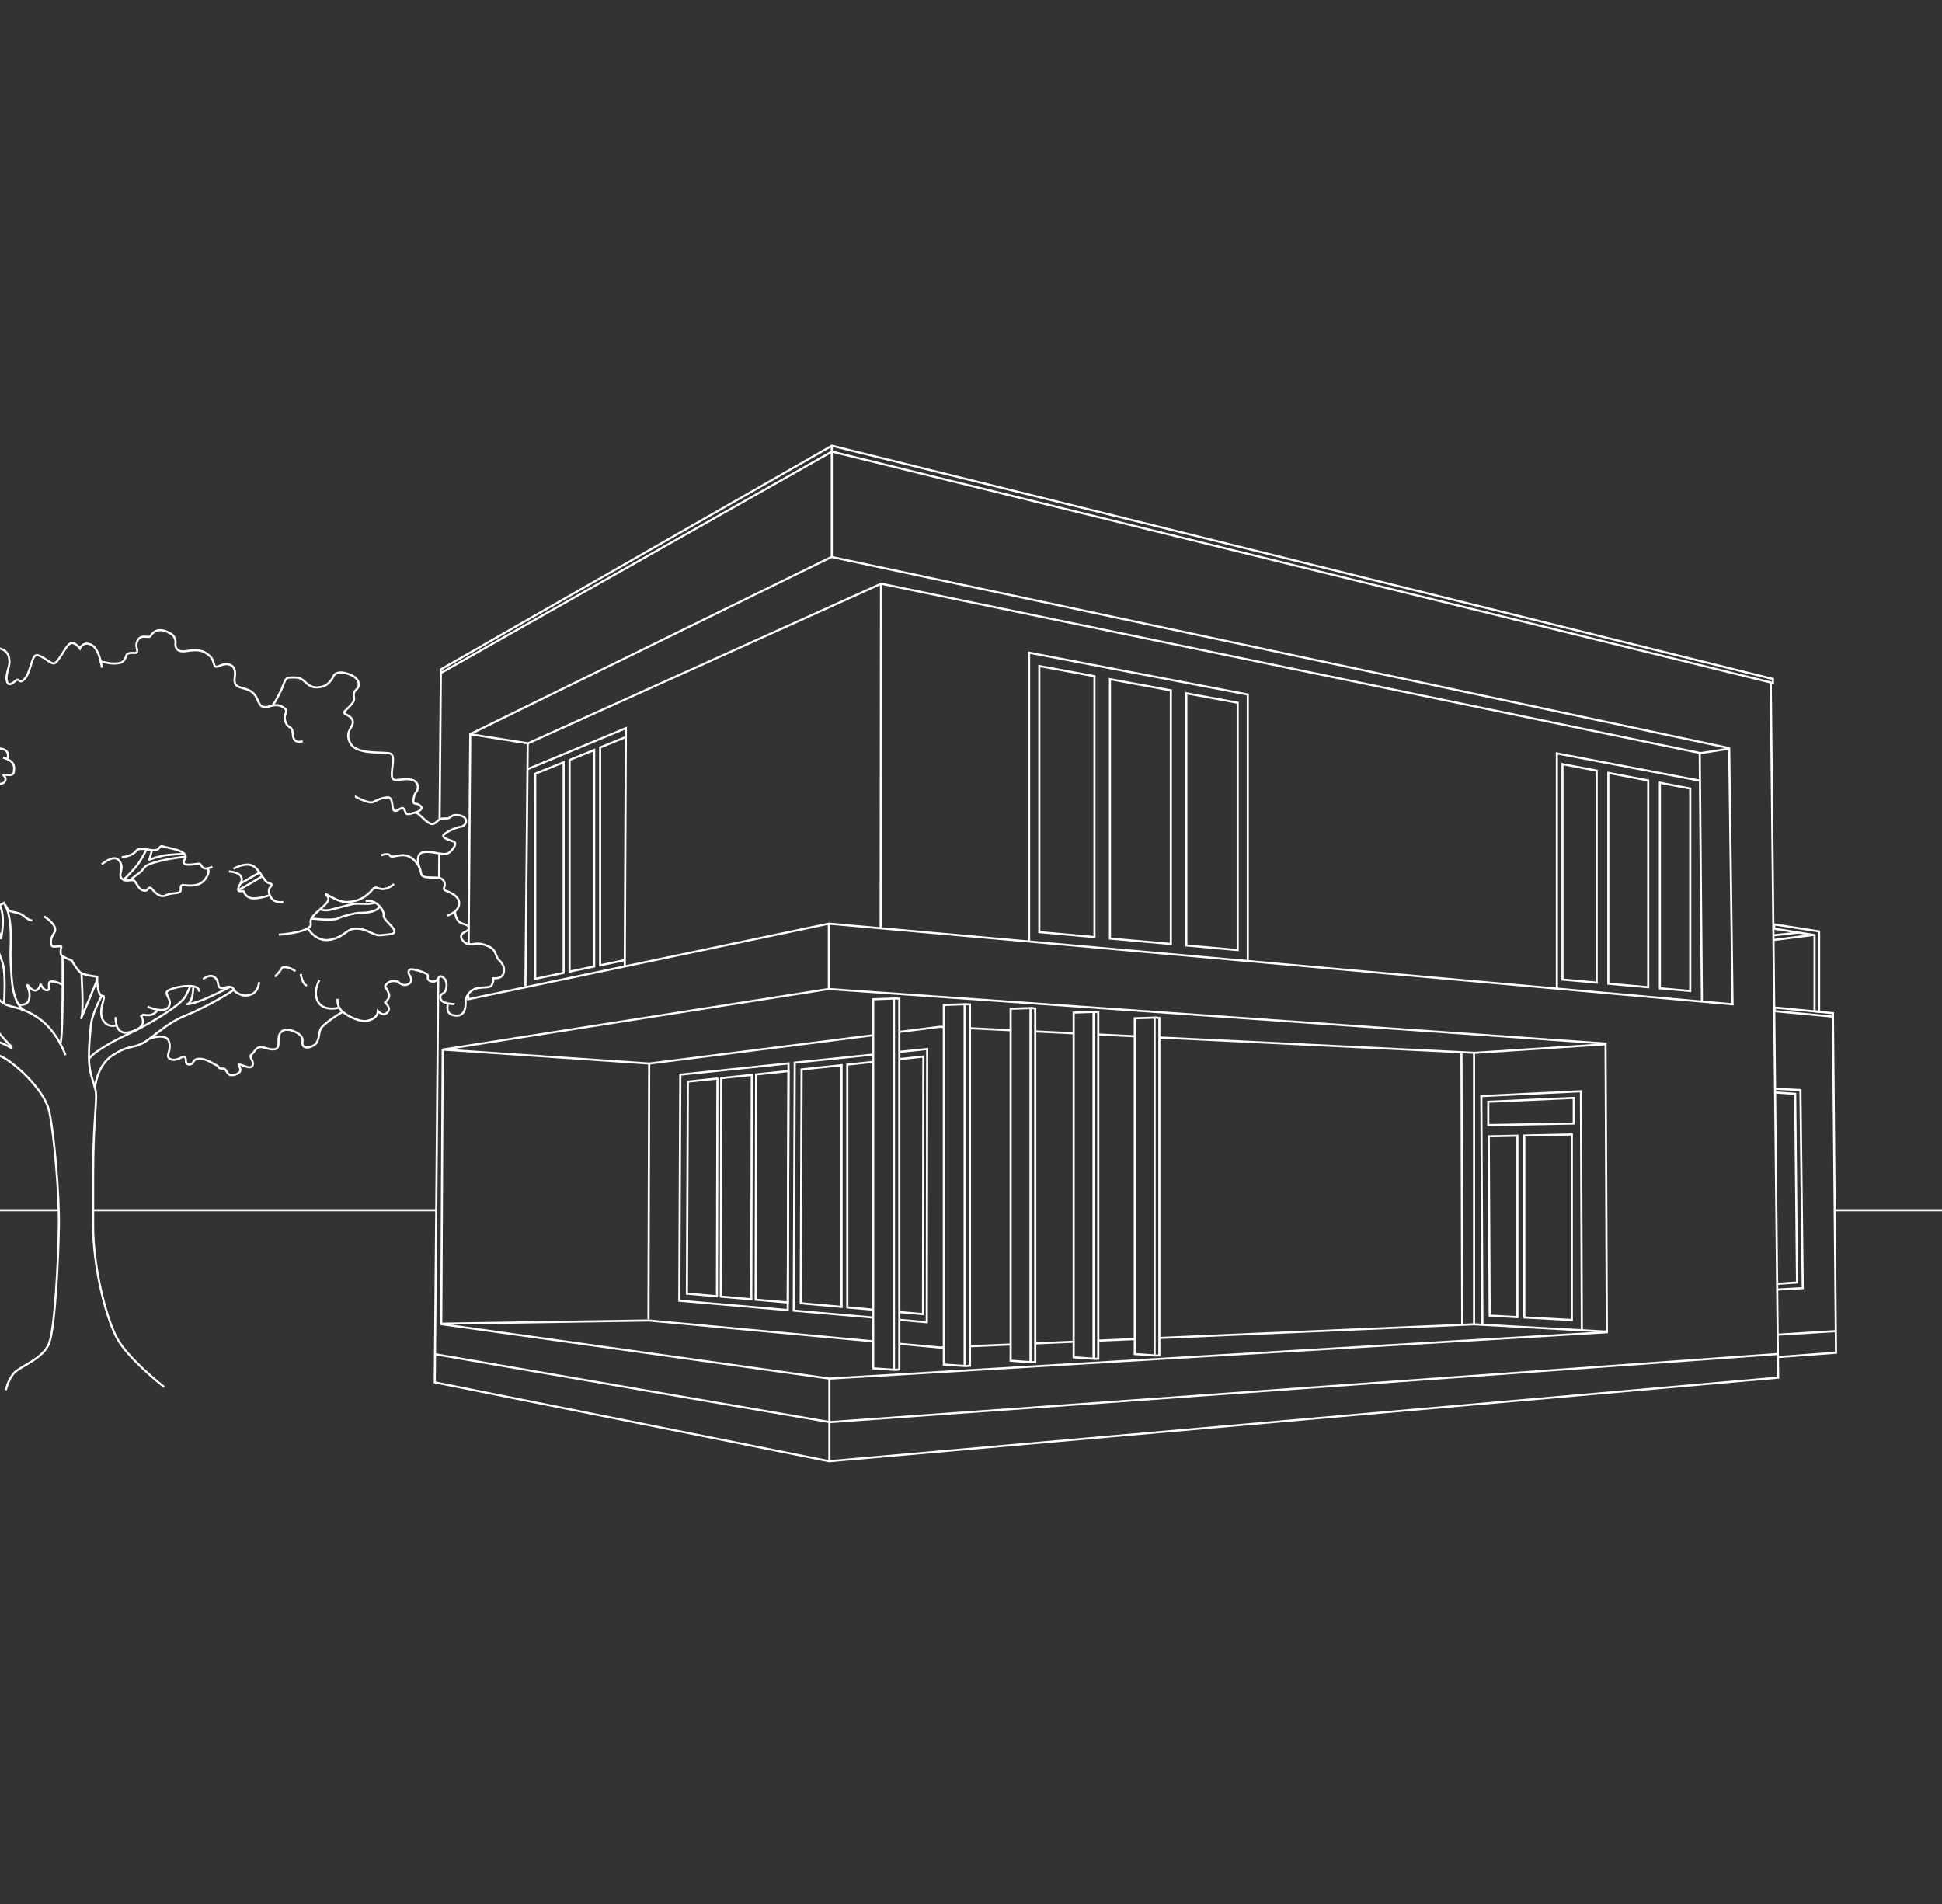 <?xml version="1.0" encoding="UTF-8"?>
<svg width="510px" height="500px" viewBox="0 0 510 500" version="1.1" xmlns="http://www.w3.org/2000/svg" xmlns:xlink="http://www.w3.org/1999/xlink">
    <rect x="0" y="0" width="510" height="500" fill="#333333" stroke="none"/>
    <!-- Generator: Sketch 47 (45396) - http://www.bohemiancoding.com/sketch -->
    <title>dom-3-510@3x</title>
    <desc>Created with Sketch.</desc>
    <defs></defs>
    <g id="Page-1" stroke="none" stroke-width="1" fill="none" fill-rule="evenodd">
        <g id="dom-3-510" stroke="#FFFFFF" stroke-width="0.555">
            <g id="dom-3" transform="translate(-105, 117)">
                <g id="дом3_белый" transform="translate(218.699, 0)">
                    <path d="M351.327,62.253 L353.263,244.771 L104.022,266.724 L0.478,246.014 L1.39,139.871 M1.616,113.646 L1.671,107.175 M1.748,98.209 L2.079,59.74 L104.774,1.587 L351.906,62.364 L351.906,61.306 L104.774,0.05 L2.079,58.775 L2.079,59.892" id="Path-318"></path>
                    <path d="M35.881,82.559 L35.881,138.146 L42.346,136.809 L42.346,79.952 L35.881,82.559 Z" id="Rectangle-78"></path>
                    <path d="M177.792,61.362 L177.792,129.463 L193.785,130.892 L193.785,64.298 L177.792,61.362 Z" id="Rectangle-75"></path>
                    <path d="M197.851,65.061 L197.851,131.275 L211.336,132.494 L211.336,67.547 L197.851,65.061 Z" id="Rectangle-76"></path>
                    <polyline id="Path-331" points="9.374 131.002 9.798 75.774 104.67 29.258 340.415 79.459 340.415 79.459 341.297 146.741 103.954 125.553 9.263 145.405 9.272 144.344"></polyline>
                    <polyline id="Path-332" points="24.289 142.006 24.887 78.24 117.705 36.284 332.676 80.724 333.251 145.913"></polyline>
                    <path d="M332.54,80.823 L340.388,79.593" id="Path-333"></path>
                    <path d="M9.929,75.836 L24.933,78.201" id="Path-334"></path>
                    <path d="M117.672,36.057 L117.576,126.66" id="Path-335"></path>
                    <polygon id="Path-336" points="2.187 230.738 2.56 158.629 103.905 142.722 307.951 157.044 308.289 232.855 104.153 245.02"></polygon>
                    <polyline id="Path-337" points="0.604 238.634 104.213 256.464 353.233 238.563"></polyline>
                    <path d="M308.471,232.717 L273.359,230.773 L190.782,234.365 M184.317,234.647 L174.688,235.065 M168.28,235.344 L158.22,235.782 M151.73,236.064 L141.027,236.53 M56.788,162.308 L56.602,229.464 L56.788,162.308 Z" id="Path-338"></path>
                    <path d="M134.144,236.829 L133.13,236.873 L122.46,235.882 M115.63,235.247 L56.664,229.769 L2.264,230.612" id="Path"></path>
                    <path d="M2.706,158.629 L56.807,162.298 L115.571,154.858 M122.451,153.987 L133.158,152.631 L134.269,152.685 M141.012,153.014 L151.698,153.535 M158.255,153.855 L168.373,154.349 M174.692,154.657 L184.349,155.128 M190.75,155.44 L273.6,159.482 L307.871,157.23" id="Path-339"></path>
                    <path d="M273.41,159.461 L273.412,230.878" id="Path-340"></path>
                    <path d="M115.612,145.41 L115.612,242.33 L121.074,242.712 L121.074,145.213 L115.612,145.41 Z" id="Rectangle-72"></path>
                    <polyline id="Path-341" points="121.313 242.755 122.48 242.625 122.48 145.269 121.25 145.176"></polyline>
                    <path d="M134.166,146.909 L134.166,241.337 L139.628,241.708 L139.628,146.717 L134.166,146.909 Z" id="Rectangle-72"></path>
                    <polyline id="Path-341" points="139.867 241.754 141.034 241.628 141.034 146.771 139.804 146.68"></polyline>
                    <path d="M151.717,147.912 L151.717,240.334 L156.928,240.705 L156.928,147.721 L151.717,147.912 Z" id="Rectangle-72"></path>
                    <polyline id="Path-341" points="157.137 240.747 158.173 240.677 158.173 147.856 157.137 147.681"></polyline>
                    <path d="M168.265,148.911 L168.265,239.444 L173.476,239.807 L173.476,148.723 L168.265,148.911 Z" id="Rectangle-72"></path>
                    <polyline id="Path-341" points="173.685 239.855 174.721 239.785 174.721 148.851 173.685 148.679"></polyline>
                    <path d="M184.311,150.41 L184.311,238.586 L189.523,238.939 L189.523,150.228 L184.311,150.41 Z" id="Rectangle-72"></path>
                    <polyline id="Path-341" points="189.731 238.992 190.768 238.925 190.768 150.344 189.731 150.177"></polyline>
                    <polygon id="Path-344" points="64.959 165.211 64.694 224.569 93.179 227.042 93.384 162.258"></polygon>
                    <path d="M75.351,223.473 L83.852,224.218 M84.51,224.275 L93.19,225.036 L93.381,164.262 L84.617,165.181 M83.977,165.248 L75.486,166.138 M74.903,166.199 L66.945,167.033 L66.945,167.033 L66.698,222.716 L74.829,223.428" id="Path-344"></path>
                    <path d="M115.553,159.946 L95.012,162.064 L95.012,162.064 L94.758,227.178 L115.608,229.001 M122.513,229.604 L129.697,230.232 L129.794,158.477 L122.46,159.233" id="Path-345"></path>
                    <path d="M108.57,226.307 L115.688,226.945 M122.502,227.556 L128.704,228.112 L128.793,160.463 L122.529,161.126" id="Path-345"></path>
                    <path d="M115.591,161.86 L108.691,162.589 M107.493,162.716 L96.818,163.845 L96.584,225.233 L107.528,226.214" id="Path"></path>
                    <path d="M74.706,166.117 L74.586,223.44" id="Path-346"></path>
                    <path d="M83.733,165.114 L83.609,224.288" id="Path-346"></path>
                    <path d="M26.855,86.175 L26.855,140.049 L34.323,138.484 L34.323,83.18 L26.855,86.175 Z" id="Rectangle-77"></path>
                    <path d="M84.87,164.984 L84.746,224.158" id="Path-346"></path>
                    <path d="M75.709,166.117 L75.589,223.44" id="Path-346"></path>
                    <path d="M107.311,162.462 L107.311,226.394" id="Path-347"></path>
                    <path d="M108.816,162.339 L108.816,226.259" id="Path-347"></path>
                    <polyline id="Path-342" points="353.245 239.368 368.461 238.23 367.665 149.972 352.406 148.536 352.383 147.595 367.665 149.059 367.665 149.972"></polyline>
                    <path d="M353.252,233.495 L368.448,232.561" id="Path-343"></path>
                    <polyline id="Path-348" points="353.112 221.648 359.734 221.271 359.123 169.263 352.583 168.897"></polyline>
                    <polyline id="Path-348" points="353.001 220.141 358.23 219.783 357.747 170.247 352.583 169.899"></polyline>
                    <polyline id="Path-349" points="275.599 230.725 275.324 170.84 301.479 169.566 301.717 232.308"></polyline>
                    <path d="M277.14,172.333 L277.14,178.452 L299.592,178.036 L299.592,171.308 L277.14,172.333 Z" id="Rectangle-70"></path>
                    <path d="M277.266,181.409 L277.516,228.487 L284.799,228.89 L284.799,181.251 L277.266,181.409 Z" id="Rectangle-71"></path>
                    <path d="M286.608,181.199 L286.608,228.975 L299.091,229.651 L299.091,180.912 L286.608,181.199 Z" id="Rectangle-71"></path>
                    <path d="M270.11,159.386 L270.305,230.861" id="Path-350"></path>
                    <polyline id="Path-351" points="156.562 130.195 156.562 54.398 213.986 65.396 213.986 135.333"></polyline>
                    <path d="M159.239,57.905 L159.239,127.772 L173.727,129.084 L173.727,60.585 L159.239,57.905 Z" id="Rectangle-74"></path>
                    <polyline id="Path-352" points="24.941 84.949 50.668 74.215 50.378 136.708"></polyline>
                    <polyline id="Path-355" points="50.632 76.545 43.911 79.286 43.911 136.496 50.381 135.132"></polyline>
                    <polyline id="Path-354" points="295.158 142.54 295.158 80.84 332.819 88.034"></polyline>
                    <path d="M296.637,83.67 L296.637,140.24 L305.61,141.044 L305.61,85.379 L296.637,83.67 Z" id="Rectangle-79"></path>
                    <path d="M308.672,85.965 L308.672,141.325 L319.149,142.258 L319.149,87.964 L308.672,85.965 Z" id="Rectangle-80"></path>
                    <path d="M322.211,88.558 L322.211,142.53 L330.181,143.236 L330.181,90.085 L322.211,88.558 Z" id="Rectangle-81"></path>
                    <path d="M352.29,125.759 L352.207,126.865 L362.829,128.559 L362.829,148.555 L364.029,148.675 L364.029,127.594 L352.29,125.759 Z" id="Rectangle-82"></path>
                    <path d="M352.058,129.844 L362.434,128.524" id="Path-353"></path>
                    <path d="M352.026,128.621 L358.605,127.897" id="Path-353"></path>
                    <path d="M104.741,0.196 L104.741,29.173" id="Path-10"></path>
                    <path d="M103.978,125.592 L103.978,142.665" id="Path-11"></path>
                    <path d="M104.117,245.015 L104.117,266.814" id="Path-12"></path>
                </g>
                <g id="дерево5" transform="translate(16.097, 48.293)">
                    <path d="M90.449,199.753 C90.449,199.753 90.812,197.601 92.327,195.554 C93.842,193.507 100.378,191.668 101.872,187.26 C103.367,182.853 104.227,165.478 104.362,156.92 C104.497,148.362 103.141,132.809 101.872,126.722 C100.604,120.635 92.122,113.276 88.97,112.026 C85.817,110.777 84.915,110.358 80.785,110.358 C76.655,110.358 69.004,106.831 65.565,102.604 C64.912,101.802 62.979,100.83 61.569,100.83 C60.16,100.83 56.768,100.83 54.192,100.386 C51.615,99.943 49.445,96.877 49.309,96.337" id="Path-356"></path>
                    <path d="M92.129,110.113 C92.129,110.113 87.667,106.627 77.71,106.627 C71.804,106.627 68.301,102.498 68.301,102.498 C68.301,102.498 64.922,95.278 55.534,92.301" id="Path-357"></path>
                    <path d="M132.008,198.934 C132.008,198.934 122.227,191.353 119.401,185.701 C116.574,180.048 113.36,167.32 113.36,156.517 C113.36,150.747 113.36,159.07 113.36,143.445 C113.36,127.821 114.65,123.304 113.909,120.604 C113.169,117.903 112.49,116.627 112.296,113.444 C112.102,110.262 112.71,104.502 112.8,103.731 C112.89,102.959 113.268,100.719 115.669,96.089" id="Path-359"></path>
                    <path d="M113.823,120.345 C113.823,120.345 114.332,114.54 118.434,111.854 C122.535,109.169 123.254,110.13 126.112,108.774 C128.97,107.418 132.234,103.557 137.496,101.447 C142.758,99.338 150.253,94.994 150.353,94.492" id="Path-360"></path>
                    <path d="M112.239,112.781 C112.239,112.781 112.65,112.328 112.8,112.154 C113.546,111.288 116.644,109.004 123.082,105.988 C129.521,102.973 136.572,98.323 137.572,96.414 C138.572,94.505 138.972,93.5 138.972,93.5" id="Path-361"></path>
                    <path d="M139.661,93.873 C139.661,93.873 139.661,97.796 138.205,98.329 C137.449,98.607 139.907,98.267 142.955,96.948 C146.002,95.63 149.335,93.873 149.335,93.873" id="Path-362"></path>
                    <path d="M106.086,111.793 C106.086,111.793 103.983,105.339 98.724,101.866 C93.465,98.393 91.016,99.722 88.788,97.313 C86.559,94.905 83.926,85.729 82.581,84.076 C81.236,82.424 74.786,74.872 74.262,73.048" id="Path-363"></path>
                    <path d="M71.295,74.552 C71.295,74.552 76.15,81.056 76.589,83.341 C77.028,85.626 78.525,91.086 80.54,93.986 C82.556,96.886 86.04,102.579 86.04,102.579 C86.04,102.579 89.539,107.41 92.053,109.657" id="Path-364"></path>
                    <path d="M105.329,85.664 C105.329,85.664 105.56,106.815 104.755,108.857" id="Path-368"></path>
                    <path d="M110.281,90.019 C110.281,90.019 110.949,100.13 110.29,101.88 C109.631,103.63 114.398,92.117 114.398,92.117" id="Path-369"></path>
                    <path d="M89.954,98.331 C89.954,98.331 90.48,90.902 89.64,87.781 C89.261,86.375 87.393,81.625 86.338,79.765 C85.284,77.905 84.014,76.021 83.871,75.773 C83.514,75.151 83.604,73.546 83.714,73.051" id="Path-370"></path>
                    <path d="M95.397,100.077 C95.397,100.077 92.53,99.084 91.986,91.782 C91.443,84.481 91.741,83.851 91.741,82.15 C91.741,80.45 91.93,75.684 90.289,72.327" id="Path-371"></path>
                    <path d="M84.933,72.563 C84.933,72.563 84.403,74.115 84.839,74.75 C85.275,75.385 89.393,79.649 89.177,81.11 C89.053,81.949 89.777,78.556 89.644,75.853 C89.511,73.15 88.673,72.305 88.673,72.305" id="Path-372"></path>
                    <path d="M121.499,65.656 C121.499,65.656 124.004,63.145 125.075,61.709 C126.145,60.274 127.385,57.763 127.385,57.763" id="Path-379"></path>
                    <path d="M123,65.978 C123,65.978 123.858,65.069 125.252,64.126 C126.646,63.182 126.6,62.34 127.749,61.827 C131.19,60.288 137.518,59.697 137.518,59.697" id="Path-380"></path>
                    <path d="M128.823,57.792 C128.823,57.792 128.363,60.121 128.036,60.447 C127.887,60.595 129.461,59.916 131.529,59.453 C133.597,58.99 137.427,58.989 137.427,58.989" id="Path-381"></path>
                    <path d="M152.055,66.736 L156.954,63.884" id="Path-382"></path>
                    <path d="M151.458,68.479 C151.458,68.479 157.674,65.069 157.823,64.697" id="Path-383"></path>
                    <path d="M170.516,75.892 C170.516,75.892 176.263,76.582 177.667,75.892 C179.072,75.201 182.397,74.426 183.216,74.426 C183.691,74.426 185.515,74.451 186.897,73.987 C188.278,73.523 188.623,72.815 188.648,72.695" id="Path-384"></path>
                    <path d="M173.126,73.539 C173.126,73.539 173.93,73.884 175.158,73.711 C176.387,73.539 180.582,72.237 181.928,72.06 C182.711,71.957 184.229,72.063 185.461,72.06 C186.692,72.057 187.456,71.731 187.456,71.731" id="Path-385"></path>
                    <path d="M79.774,73.617 C79.774,73.617 80.585,74.928 81.478,74.627 C82.37,74.327 84.766,72.315 84.766,72.315 C84.766,72.315 85.563,72.991 86.908,72.991 C88.253,72.991 89.927,71.8 89.927,71.8 C89.927,71.8 90.137,72.086 90.309,72.565 C90.481,73.043 90.928,73.377 91.121,73.617 C91.542,74.139 92.971,74.316 92.971,74.316 C92.971,74.316 94.418,74.615 95.039,75.164 C95.66,75.713 96.764,76.534 97.418,76.402" id="Path-390"></path>
                    <path d="M100.509,75.375 C100.509,75.375 104.455,77.779 103.14,79.671 C101.825,81.563 102.133,83.302 103.029,83.301 C103.925,83.301 105.275,82.961 104.988,83.526 C104.863,83.77 104.694,85.01 104.988,85.516 C105.281,86.021 107.775,86.944 107.775,86.944 C107.775,86.944 109.082,89.446 110.107,90.151 C111.133,90.856 114.419,91.204 114.419,91.204 C114.419,91.204 114.256,96.494 115.986,96.251 C116.506,96.178 115.859,98.045 115.732,98.692 C115.674,98.991 114.939,101.4 116.244,103.029 C117.549,104.659 119.326,103.919 119.771,103.99" id="Path-391"></path>
                    <path d="M127.668,99.083 C127.668,99.083 131.904,100.934 133.119,99.2 C134.334,97.466 132.22,95.964 132.733,95.164 C133.245,94.364 136.674,93.48 139.098,93.657 C141.522,93.834 141.194,95.164 141.194,95.164" id="Path-392"></path>
                    <path d="M142.23,91.853 C142.23,91.853 143.915,90.335 145.244,91.329 C146.574,92.322 145.86,93.694 146.727,94.099 C147.593,94.505 148.574,93.556 149.589,93.918 C150.603,94.281 150.096,94.863 151.089,95.407 C152.082,95.951 153.202,96.554 155.015,95.798 C156.828,95.041 156.948,92.609 156.948,92.609" id="Path-393"></path>
                    <path d="M161.101,91.198 C161.101,91.198 162.57,89.703 162.912,88.958 C163.253,88.213 166.033,89.125 166.432,89.81" id="Path-394"></path>
                    <path d="M167.894,90.478 C167.894,90.478 168.24,93.201 169.496,93.526" id="Path-395"></path>
                    <path d="M172.79,92.109 C172.79,92.109 170.96,95.176 172.428,97.785 C173.895,100.394 177.795,99.366 177.795,99.366" id="Path-396"></path>
                    <path d="M177.551,97.019 C177.437,98.385 177.882,99.507 178.886,100.388 C180.393,101.708 183.596,103.177 185.313,102.79 C187.134,102.379 188.084,101.523 188.163,100.222 C189.087,101.179 189.904,101.305 190.615,100.601 C191.326,99.897 191.145,99.024 190.071,97.982 C190.753,97.299 191.102,96.724 191.12,96.258 C191.146,95.558 190.427,94.343 190.071,93.906 C189.903,93.7 190.531,92.775 191.351,92.487 C191.898,92.294 192.582,92.294 193.404,92.487 C194.405,93.457 195.377,93.639 196.319,93.032 C197.731,92.121 196.186,90.684 196.186,90.162 C196.186,89.641 196.26,89.036 197.593,89.318 C198.926,89.6 201.609,90.344 201.291,91.146 C200.972,91.948 201.712,92.487 202.717,92.487 C203.283,92.487 203.758,92.119 204.141,91.384 L204.141,91.384 C204.28,91.118 204.605,91.01 204.875,91.141 C205.873,91.625 206.297,92.546 206.146,93.906 C205.885,96.277 204.344,95.154 204.56,96.808 C204.777,98.461 208.186,98.331 208.309,98.413" id="Path-397"></path>
                    <path d="M206.491,98.485 C206.117,100.346 206.843,101.324 208.669,101.418 C210.494,101.512 211.326,100.154 211.164,97.345 C211.575,95.9 212.354,94.934 213.502,94.448 C215.225,93.717 217.595,94.352 218.043,93.411 C218.343,92.783 218.504,92.187 218.527,91.622 C220.362,91.723 221.279,90.98 221.279,89.392 C221.279,88.386 220.593,87.363 219.871,86.733 C219.15,86.103 219.182,84.413 217.879,83.603 C216.575,82.792 214.697,82.241 213.24,82.616 C212.861,82.713 211.659,82.783 210.987,82.241 C210.314,81.7 209.997,81.123 209.997,80.713 C209.997,79.263 211.974,79.517 212,78.403 C212.025,77.289 210.3,77.607 209.397,76.689 C208.795,76.077 208.453,75.174 208.371,73.981" id="Path-398"></path>
                    <path d="M206.4,75.174 C208.466,74.358 209.499,73.251 209.499,71.852 C209.499,70.554 208.282,69.454 205.846,68.552 L205.846,68.552 C205.558,68.446 205.412,68.126 205.518,67.839 C205.52,67.834 205.522,67.828 205.524,67.823 C205.876,66.956 205.726,66.229 205.073,65.64 C203.902,64.586 199.755,65.874 199.507,64.116 C199.259,62.358 198.332,61.306 197.767,60.672 C197.201,60.039 196.259,59.47 195.225,59.321 C194.192,59.172 192.822,59.556 192.193,59.63 C190.937,59.779 191.585,59.025 190.649,59.025 C190.025,59.025 189.479,59.124 189.011,59.321" id="Path-399"></path>
                    <path d="M199.109,62.646 C199.109,62.646 197.48,58.682 200.416,58.446 C203.351,58.211 205.596,59.736 207.024,58.467 C208.451,57.199 208.88,55.938 207.952,55.662 C207.024,55.386 204.93,54.696 205.35,54.041 C205.77,53.387 208.259,52.044 209.906,51.823 C211.553,51.602 212.409,48.71 208.482,48.735 C207.607,48.741 207.177,49.429 206.582,49.614 C206.33,49.692 205.124,49.508 204.48,49.828 C203.835,50.148 203.109,51.114 202.469,51.113 C201.039,51.112 198.862,48.059 198.023,48.106 C197.184,48.154 195.858,48.895 195.501,48.234 C195.145,47.572 195.088,46.81 194.489,46.896 C193.89,46.983 192.999,48.025 192.349,47.512 C191.699,46.999 192.315,43.904 190.581,44.103 C188.846,44.302 188.123,44.763 186.913,45.324 C185.704,45.885 182.188,43.858 182.102,43.858" id="Path-400"></path>
                    <path d="M197.962,48.11 C197.962,48.11 200.221,47.395 199.468,46.494 C198.715,45.594 197.83,45.911 197.553,45.555 C197.276,45.198 197.662,43.195 198.209,42.719 C198.756,42.244 199.23,39.795 196.653,39.398 C194.077,39.001 192.019,40.438 191.82,38.546 C191.622,36.655 192.772,33.343 191.547,32.646 C190.321,31.949 182.779,33.145 180.971,29.982 C179.162,26.82 181.875,25.671 181.548,24.1 C181.222,22.529 179.275,22.442 179.275,21.826 C179.275,21.209 182.187,19.544 181.879,17.948 C181.572,16.352 182.201,16.17 182.782,15.47 C183.364,14.77 183.442,13.065 181.159,12.012 C178.876,10.958 176.975,11.041 176.402,12.434 C176.153,13.039 175.033,14.696 173.552,15.02 C172.071,15.344 170.845,15.47 169.325,14.047 C167.804,12.623 167.369,12.524 164.834,12.648 C163.669,12.704 163.467,14.449 162.732,15.968 C161.997,17.488 160.847,19.773 160.376,19.986" id="Path-401"></path>
                    <path d="M168.381,29.332 C168.381,29.332 165.976,30.338 165.811,27.591 C165.647,24.844 164.665,26.439 163.868,24.246 C163.071,22.053 165.131,21.566 163.201,20.409 C161.271,19.252 159.698,20.379 158.745,20.409 C156.41,20.485 157.097,18.007 155.06,16.438 C153.023,14.869 150.01,15.952 150.564,12.544 C151.118,9.136 148.709,8.561 146.6,9.543 C144.491,10.526 145.644,8.348 143.894,6.866 C142.144,5.384 140.83,5.2 137.748,5.695 C134.665,6.191 134.978,3.759 134.978,3.759 C134.978,3.759 135.277,2.055 133.821,1.154 C132.364,0.253 129.908,-0.664 128.455,1.699 C127.991,2.455 126.147,1.154 125.159,2.702 C124.172,4.249 125.189,5.234 124.89,5.885 C124.59,6.536 123.301,5.788 122.297,6.469 C121.887,6.747 122.016,8.515 120.219,8.831 C118.422,9.148 116.918,8.762 115.077,8.33" id="Path-402"></path>
                    <path d="M115.655,10.029 C115.655,10.029 115.137,5.267 112.95,4.08 C110.762,2.893 109.896,5.014 109.896,5.014 C109.896,5.014 108.458,2.972 107.233,3.755 C106.007,4.538 104.137,8.928 103.019,8.928 C101.9,8.928 99.525,6.373 98.291,6.803 C97.057,7.233 96.84,12.614 94.591,13.595 C94.125,13.798 93.675,13.048 93.318,13.23 C92.962,13.412 91.354,15.239 90.804,13.87 C90.11,12.142 91.501,9.853 91.387,8.426 C91.274,6.998 91.178,6.473 90.146,5.592 C89.115,4.711 86.215,4.574 84.176,5.014 C80.416,5.825 76.008,3.275 74.73,4.441 C73.452,5.608 72.462,7.318 72.462,7.318" id="Path-403"></path>
                    <path d="M93.741,98.454 C93.741,98.454 96.017,99.097 96.527,97.163 C97.036,95.23 96.089,94.062 96.089,93.483 C96.089,92.905 97.236,95.257 98.433,94.758 C99.631,94.259 99.371,92.842 99.631,93.27 C99.891,93.697 100.277,94.758 101.314,94.758 C102.351,94.758 101.121,92.531 102.351,92.443 C103.581,92.356 105.322,93.27 105.322,93.27" id="Path-410"></path>
                    <path d="M119.261,101.798 C119.261,105.293 120.722,106.547 123.644,105.56 C126.274,104.673 127.055,103.338 125.986,101.556 L126.374,101.323 C126.344,101.275 126.36,101.211 126.409,101.182 C126.431,101.169 126.457,101.164 126.482,101.169 C127.552,101.382 128.365,101.357 128.921,101.094 C129.627,100.76 130.077,100.349 130.272,99.861" id="Path-411"></path>
                    <path d="M128.207,107.442 C128.207,107.442 132.597,105.843 133.296,108.237 C133.995,110.631 132.368,111.824 133.359,112.661 C134.351,113.498 136.078,112.698 136.57,112.401 C137.062,112.104 137.726,111.976 137.726,113.268 C137.726,114.56 139.079,114.386 139.468,113.883 C139.819,113.429 139.967,112.554 141.805,112.785 C143.643,113.016 145.172,114.247 145.734,114.427 C146.527,114.681 145.975,115.414 147.375,115.315 C148.776,115.216 148.116,117.732 150.733,116.892 C153.35,116.052 151.123,114.412 151.657,114.266 C152.19,114.12 154.747,115.758 155.232,114.513 C155.717,113.268 154.082,112.277 154.936,111.644 C155.79,111.01 156.108,109.533 157.626,109.679 C158.38,109.751 160.504,110.712 161.502,110.074 C162.501,109.435 161.678,107.667 162.338,106.27 C162.999,104.874 164.525,104.992 165.399,105.283 C166.272,105.574 168.638,106.4 168.346,108.237 C168.055,110.074 169.875,110.123 171.368,109.18 C172.861,108.237 172.493,106.163 173.123,104.874 C173.753,103.585 178.427,100.594 178.912,100.447" id="Path-412"></path>
                    <path d="M115.624,61.689 C117.911,59.851 119.486,59.592 120.35,60.912 C121.645,62.892 119.751,64.348 120.908,65.449 C122.064,66.551 123.592,65.372 124.253,66.084 C124.915,66.797 125.303,68.397 126.716,68.596 C127.241,68.67 127.587,68.521 127.752,68.15 L127.752,68.15 C127.877,67.87 128.205,67.744 128.485,67.869 C128.564,67.904 128.633,67.956 128.688,68.023 C130.137,69.785 131.385,70.392 132.431,69.843 C134.311,68.857 136.452,69.742 136.362,68.287 C136.271,66.833 136.749,67.16 137.688,67.199 C138.627,67.238 141.268,67.613 142.717,65.678 C143.683,64.388 143.926,63.448 143.446,62.858" id="Path-413"></path>
                    <path d="M120.869,59.81 C120.869,59.81 123.61,59.586 124.58,58.233 C125.55,56.881 128.588,58.241 129.774,57.97 C130.959,57.699 130.833,56.605 131.695,56.982 C132.556,57.359 138.881,58.004 137.453,60.317 C136.026,62.63 140.161,61.523 141.131,61.523 C142.1,61.522 141.53,63.722 144.687,62.339" id="Path-414"></path>
                    <path d="M149.021,63.564 C149.021,63.564 151.594,63.637 152.235,64.957 C152.877,66.278 151.457,67.067 151.457,68.318 C151.457,69.125 152.69,68.531 152.932,68.777 C152.932,68.777 153.177,70.086 154.72,70.528 C156.263,70.97 159.549,69.858 159.549,69.858" id="Path-415"></path>
                    <path d="M150.227,62.86 C150.227,62.86 153.116,61.143 155.132,62.002 C157.148,62.86 158.229,66.423 159.53,66.612 C160.832,66.8 159.969,67.581 159.969,67.581 C159.969,67.581 158.95,68.356 159.969,70.225 C160.988,72.093 163.312,71.561 163.312,71.561" id="Path-416"></path>
                    <path d="M162.105,80.164 C162.105,80.164 171.19,79.542 170.512,77.117 C169.834,74.693 176.583,71.969 174.878,70.074 C173.173,68.18 177.241,71.8 180.199,71.591 C183.157,71.382 184.957,70.364 186.843,68.186 C187.627,67.28 188.074,68.186 189.484,68.186 C190.895,68.186 192.367,66.866 192.367,66.866" id="Path-417"></path>
                    <path d="M169.795,78.573 C169.795,78.573 171.996,82.365 175.9,81.437 C179.804,80.509 179.79,78.448 182.739,78.573 C185.687,78.698 187.007,80.584 189.039,80.287 C191.071,79.99 192.522,80.24 192.483,79.192 C192.445,78.144 189.419,76.116 189.662,75.056 C189.904,73.996 187.84,70.751 184.917,71.331" id="Path-418"></path>
                    <path d="M58.727,40.893 C58.727,40.893 64.331,36.743 69.697,40.644 C71.725,42.118 71.832,42.877 72.906,42.213 C73.98,41.55 73.592,41.265 73.302,40.893 C73.012,40.521 72.904,39.114 75.203,40.518 C77.502,41.921 80.182,43.001 81.323,42.559 C82.464,42.116 82.367,40.816 82.367,40.816 C82.367,40.816 84.544,41.716 86.82,40.893 C87.741,40.56 89.058,40.699 89.726,40.358 C90.394,40.018 90.606,39.052 89.986,38.486 C88.943,37.535 92.287,39.03 92.52,37.516 C92.753,36.001 92.844,34.551 89.726,33.69" id="Path-419"></path>
                    <path d="M86.328,31.496 C86.328,31.496 91.948,30.133 90.852,33.966" id="Path-420"></path>
                </g>
                <path d="M0.522,200.812 L120.468,200.812 M129.464,200.812 L219.463,200.812 M586.81,200.812 L639.616,200.812" id="Path-6"></path>
            </g>
        </g>
    </g>
</svg>